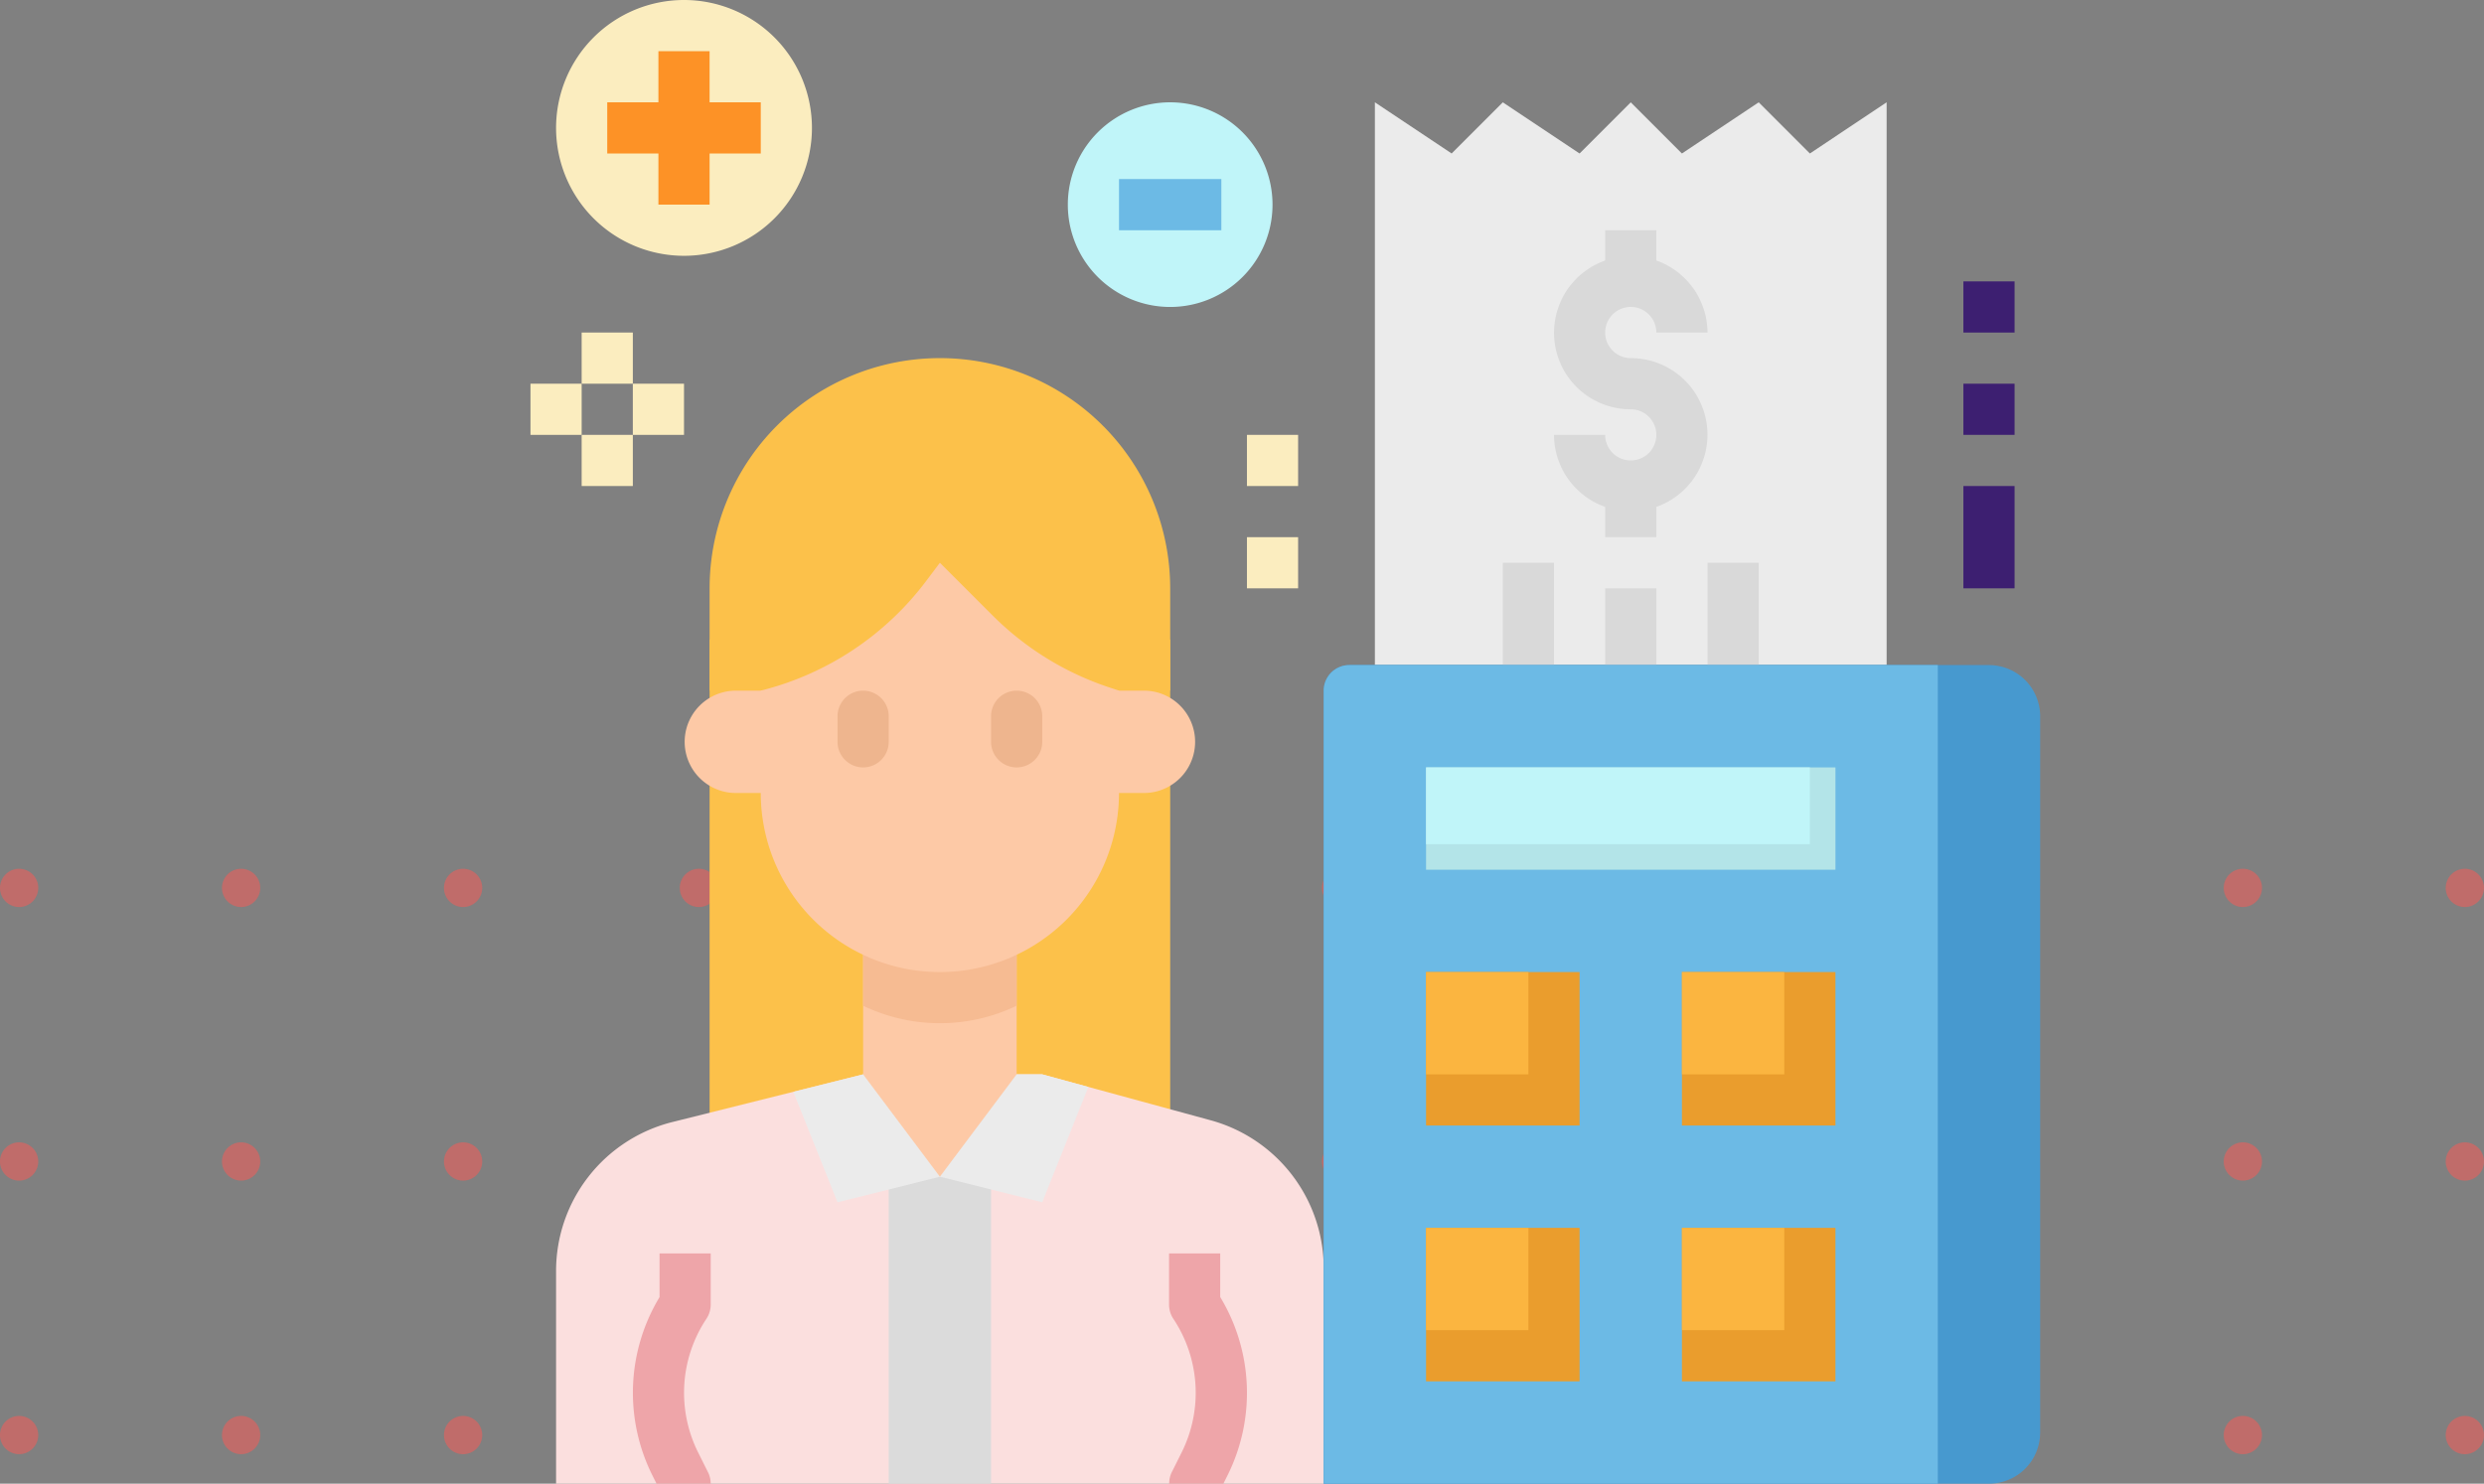 <svg xmlns="http://www.w3.org/2000/svg" xmlns:xlink="http://www.w3.org/1999/xlink" width="295" height="176.251" viewBox="0 0 295 176.251">
  <rect x="0" y="0" width="295" height="176.251" fill="#808080" stroke="none"/>
  <defs>
    <clipPath id="clip-path">
      <rect id="Rectángulo_7433" data-name="Rectángulo 7433" width="69.543" height="57.271" fill="#e85f5b"/>
    </clipPath>
  </defs>
  <g id="Grupo_86921" data-name="Grupo 86921" transform="translate(-180 -2084.75)">
    <g id="Grupo_86920" data-name="Grupo 86920" transform="translate(724 902.259) rotate(90)" opacity="0.61">
      <g id="Grupo_86889" data-name="Grupo 86889" transform="translate(1285.698 406)">
        <g id="Grupo_86895" data-name="Grupo 86895">
          <g id="Grupo_86894" data-name="Grupo 86894" clip-path="url(#clip-path)">
            <path id="Trazado_152651" data-name="Trazado 152651" d="M4.545,2.272A2.273,2.273,0,1,1,2.272,0,2.273,2.273,0,0,1,4.545,2.272M34.772,0a2.273,2.273,0,1,0,2.273,2.273A2.273,2.273,0,0,0,34.772,0m32.5,0a2.273,2.273,0,1,0,2.272,2.273A2.273,2.273,0,0,0,67.271,0m-65,26.363a2.273,2.273,0,1,0,2.273,2.273,2.273,2.273,0,0,0-2.273-2.273m32.5,0a2.273,2.273,0,1,0,2.273,2.273,2.273,2.273,0,0,0-2.273-2.273m32.5,0a2.273,2.273,0,1,0,2.272,2.273,2.273,2.273,0,0,0-2.272-2.273m-65,26.363A2.273,2.273,0,1,0,4.545,55a2.273,2.273,0,0,0-2.273-2.272m32.5,0A2.273,2.273,0,1,0,37.045,55a2.273,2.273,0,0,0-2.273-2.272m32.5,0A2.273,2.273,0,1,0,69.543,55a2.273,2.273,0,0,0-2.272-2.272" transform="translate(0 0.001)" fill="#e85f5b"/>
          </g>
        </g>
        <g id="Grupo_86896" data-name="Grupo 86896" transform="translate(0 80.729)">
          <g id="Grupo_86894-2" data-name="Grupo 86894" clip-path="url(#clip-path)">
            <path id="Trazado_152651-2" data-name="Trazado 152651" d="M4.545,2.272A2.273,2.273,0,1,1,2.272,0,2.273,2.273,0,0,1,4.545,2.272M34.772,0a2.273,2.273,0,1,0,2.273,2.273A2.273,2.273,0,0,0,34.772,0m32.5,0a2.273,2.273,0,1,0,2.272,2.273A2.273,2.273,0,0,0,67.271,0m-65,26.363a2.273,2.273,0,1,0,2.273,2.273,2.273,2.273,0,0,0-2.273-2.273m32.5,0a2.273,2.273,0,1,0,2.273,2.273,2.273,2.273,0,0,0-2.273-2.273m32.5,0a2.273,2.273,0,1,0,2.272,2.273,2.273,2.273,0,0,0-2.272-2.273m-65,26.363A2.273,2.273,0,1,0,4.545,55a2.273,2.273,0,0,0-2.273-2.272m32.5,0A2.273,2.273,0,1,0,37.045,55a2.273,2.273,0,0,0-2.273-2.272m32.5,0A2.273,2.273,0,1,0,69.543,55a2.273,2.273,0,0,0-2.272-2.272" transform="translate(0 0.001)" fill="#e85f5b"/>
          </g>
        </g>
      </g>
    </g>
    <g id="Grupo_86922" data-name="Grupo 86922" transform="translate(881 902.259) rotate(90)" opacity="0.61">
      <g id="Grupo_86889-2" data-name="Grupo 86889" transform="translate(1285.698 406)">
        <g id="Grupo_86895-2" data-name="Grupo 86895">
          <g id="Grupo_86894-3" data-name="Grupo 86894" clip-path="url(#clip-path)">
            <path id="Trazado_152651-3" data-name="Trazado 152651" d="M4.545,2.272A2.273,2.273,0,1,1,2.272,0,2.273,2.273,0,0,1,4.545,2.272M34.772,0a2.273,2.273,0,1,0,2.273,2.273A2.273,2.273,0,0,0,34.772,0m32.5,0a2.273,2.273,0,1,0,2.272,2.273A2.273,2.273,0,0,0,67.271,0m-65,26.363a2.273,2.273,0,1,0,2.273,2.273,2.273,2.273,0,0,0-2.273-2.273m32.5,0a2.273,2.273,0,1,0,2.273,2.273,2.273,2.273,0,0,0-2.273-2.273m32.5,0a2.273,2.273,0,1,0,2.272,2.273,2.273,2.273,0,0,0-2.272-2.273m-65,26.363A2.273,2.273,0,1,0,4.545,55a2.273,2.273,0,0,0-2.273-2.272m32.5,0A2.273,2.273,0,1,0,37.045,55a2.273,2.273,0,0,0-2.273-2.272m32.5,0A2.273,2.273,0,1,0,69.543,55a2.273,2.273,0,0,0-2.272-2.272" transform="translate(0 0.001)" fill="#e85f5b"/>
          </g>
        </g>
        <g id="Grupo_86896-2" data-name="Grupo 86896" transform="translate(0 80.729)">
          <g id="Grupo_86894-4" data-name="Grupo 86894" clip-path="url(#clip-path)">
            <path id="Trazado_152651-4" data-name="Trazado 152651" d="M4.545,2.272A2.273,2.273,0,1,1,2.272,0,2.273,2.273,0,0,1,4.545,2.272M34.772,0a2.273,2.273,0,1,0,2.273,2.273A2.273,2.273,0,0,0,34.772,0m32.5,0a2.273,2.273,0,1,0,2.272,2.273A2.273,2.273,0,0,0,67.271,0m-65,26.363a2.273,2.273,0,1,0,2.273,2.273,2.273,2.273,0,0,0-2.273-2.273m32.5,0a2.273,2.273,0,1,0,2.273,2.273,2.273,2.273,0,0,0-2.273-2.273m32.5,0a2.273,2.273,0,1,0,2.272,2.273,2.273,2.273,0,0,0-2.272-2.273m-65,26.363A2.273,2.273,0,1,0,4.545,55a2.273,2.273,0,0,0-2.273-2.272m32.5,0A2.273,2.273,0,1,0,37.045,55a2.273,2.273,0,0,0-2.273-2.272m32.5,0A2.273,2.273,0,1,0,69.543,55a2.273,2.273,0,0,0-2.272-2.272" transform="translate(0 0.001)" fill="#e85f5b"/>
          </g>
        </g>
      </g>
    </g>
    <g id="contador" transform="translate(243 2084.25)">
      <path id="Trazado_152728" data-name="Trazado 152728" d="M324.776,99.354H264V32.5l9.116,6.078,6.078-6.078,9.116,6.078,6.078-6.078,6.078,6.078,9.116-6.078,6.078,6.078,9.116-6.078Zm0,0" transform="translate(-163.719 -19.845)" fill="#ebebeb"/>
      <path id="Trazado_152729" data-name="Trazado 152729" d="M329.116,87.694a3.039,3.039,0,1,1,3.039-3.039h6.078a9.118,9.118,0,0,0-6.078-8.557V72.5h-6.078v3.6a9.095,9.095,0,0,0,3.039,17.673,3.039,3.039,0,1,1-3.039,3.039H320a9.117,9.117,0,0,0,6.078,8.557v3.6h6.078v-3.6a9.095,9.095,0,0,0-3.039-17.673Zm0,0" transform="translate(-198.448 -44.651)" fill="#d9d9d9"/>
      <path id="Trazado_152730" data-name="Trazado 152730" d="M336,184.5h6.078v9.116H336Zm0,0" transform="translate(-208.37 -114.107)" fill="#d9d9d9"/>
      <path id="Trazado_152731" data-name="Trazado 152731" d="M368,176.5h6.078v12.155H368Zm0,0" transform="translate(-228.215 -109.146)" fill="#d9d9d9"/>
      <path id="Trazado_152732" data-name="Trazado 152732" d="M304,176.5h6.078v12.155H304Zm0,0" transform="translate(-188.525 -109.146)" fill="#d9d9d9"/>
      <path id="Trazado_152733" data-name="Trazado 152733" d="M192.31,44.655A12.155,12.155,0,1,1,180.155,32.5,12.156,12.156,0,0,1,192.31,44.655Zm0,0" transform="translate(-104.185 -19.845)" fill="#c0f5f9"/>
      <path id="Trazado_152734" data-name="Trazado 152734" d="M38.388,15.694A15.194,15.194,0,1,1,23.194.5,15.195,15.195,0,0,1,38.388,15.694Zm0,0" transform="translate(-4.961 0)" fill="#fbedbf"/>
      <path id="Trazado_152735" data-name="Trazado 152735" d="M56,200.5h54.7v57.737H56Zm0,0" transform="translate(-34.728 -124.03)" fill="#fcc14a"/>
      <path id="Trazado_152736" data-name="Trazado 152736" d="M99.164,385.121H8V359.853a18.235,18.235,0,0,1,13.811-17.69L44.466,336.5H65.737l19.993,5.451a18.234,18.234,0,0,1,13.434,17.592Zm0,0" transform="translate(-4.961 -208.37)" fill="#fbdfde"/>
      <path id="Trazado_152737" data-name="Trazado 152737" d="M40.943,418.492l-1.177-2.356a15.87,15.87,0,0,1,.988-15.871,3.047,3.047,0,0,0,.51-1.687V392.5H35.187v5.193a21.973,21.973,0,0,0-.856,21.159l.5,1h6.431a3.08,3.08,0,0,0-.316-1.358Zm0,0" transform="translate(-19.86 -243.099)" fill="#eea5a9"/>
      <path id="Trazado_152738" data-name="Trazado 152738" d="M205.726,397.693V392.5h-6.078v6.078a3.047,3.047,0,0,0,.51,1.687,15.87,15.87,0,0,1,.988,15.871l-1.177,2.356a3,3,0,0,0-.3,1.358H206.1l.5-1a21.974,21.974,0,0,0-.869-21.159Zm0,0" transform="translate(-123.812 -243.098)" fill="#eea5a9"/>
      <path id="Trazado_152739" data-name="Trazado 152739" d="M104,296.5h18.233v27.349H104Zm0,0" transform="translate(-64.496 -183.564)" fill="#fdc9a6"/>
      <path id="Trazado_152740" data-name="Trazado 152740" d="M104,303.54a21.06,21.06,0,0,0,18.233,0V296.5H104Zm0,0" transform="translate(-64.496 -183.564)" fill="#f6bb92"/>
      <path id="Trazado_152741" data-name="Trazado 152741" d="M93.272,220.16A21.271,21.271,0,0,1,72,198.888V168.5h42.543v30.388A21.271,21.271,0,0,1,93.272,220.16Zm0,0" transform="translate(-44.651 -104.185)" fill="#fdc9a6"/>
      <path id="Trazado_152742" data-name="Trazado 152742" d="M83.349,136.81l6.263,6.263a35.279,35.279,0,0,0,13.8,8.527l1.212.4H110.7V139.849a27.349,27.349,0,1,0-54.7,0V152h6.078a35.293,35.293,0,0,0,19.674-13.066Zm0,0" transform="translate(-34.728 -69.457)" fill="#fcc14a"/>
      <path id="Trazado_152743" data-name="Trazado 152743" d="M60.155,228.655H54.078a6.078,6.078,0,0,1,0-12.155h6.078Zm0,0" transform="translate(-29.767 -133.952)" fill="#fdc9a6"/>
      <path id="Trazado_152744" data-name="Trazado 152744" d="M176,228.655h6.078a6.078,6.078,0,0,0,0-12.155H176Zm0,0" transform="translate(-109.146 -133.952)" fill="#fdc9a6"/>
      <path id="Trazado_152746" data-name="Trazado 152746" d="M99.039,225.616A3.039,3.039,0,0,1,96,222.578v-3.039a3.039,3.039,0,0,1,6.078,0v3.039A3.039,3.039,0,0,1,99.039,225.616Zm0,0" transform="translate(-59.534 -133.952)" fill="#eeb58e"/>
      <path id="Trazado_152747" data-name="Trazado 152747" d="M147.039,225.616A3.039,3.039,0,0,1,144,222.578v-3.039a3.039,3.039,0,1,1,6.078,0v3.039A3.039,3.039,0,0,1,147.039,225.616Zm0,0" transform="translate(-89.301 -133.952)" fill="#eeb58e"/>
      <path id="Trazado_152748" data-name="Trazado 152748" d="M251.039,208.5h75.97a6.078,6.078,0,0,1,6.078,6.078v85.087a6.078,6.078,0,0,1-6.078,6.078H248v-94.2A3.039,3.039,0,0,1,251.039,208.5Zm0,0" transform="translate(-153.797 -128.991)" fill="#4799cf"/>
      <path id="Trazado_152749" data-name="Trazado 152749" d="M251.039,208.5h69.893v97.242H248v-94.2A3.039,3.039,0,0,1,251.039,208.5Zm0,0" transform="translate(-153.797 -128.991)" fill="#6cbae5"/>
      <path id="Trazado_152750" data-name="Trazado 152750" d="M280,240.5h48.621v12.155H280Zm0,0" transform="translate(-173.642 -148.836)" fill="#b3e4e8"/>
      <path id="Trazado_152751" data-name="Trazado 152751" d="M280,240.5h45.582v9.116H280Zm0,0" transform="translate(-173.642 -148.836)" fill="#c0f5f9"/>
      <path id="Trazado_152752" data-name="Trazado 152752" d="M280,304.5h18.233v18.233H280Zm0,0" transform="translate(-173.642 -188.525)" fill="#ea9d2d"/>
      <path id="Trazado_152753" data-name="Trazado 152753" d="M280,304.5h12.155v12.155H280Zm0,0" transform="translate(-173.642 -188.525)" fill="#fbb540"/>
      <path id="Trazado_152754" data-name="Trazado 152754" d="M280,384.5h18.233v18.233H280Zm0,0" transform="translate(-173.642 -238.137)" fill="#ea9d2d"/>
      <path id="Trazado_152755" data-name="Trazado 152755" d="M360,384.5h18.233v18.233H360Zm0,0" transform="translate(-223.254 -238.137)" fill="#ea9d2d"/>
      <path id="Trazado_152756" data-name="Trazado 152756" d="M360,304.5h18.233v18.233H360Zm0,0" transform="translate(-223.254 -188.525)" fill="#ea9d2d"/>
      <path id="Trazado_152757" data-name="Trazado 152757" d="M448,88.5h6.078v6.078H448Zm0,0" transform="translate(-277.827 -54.573)" fill="#3d1f71"/>
      <path id="Trazado_152758" data-name="Trazado 152758" d="M448,120.5h6.078v6.078H448Zm0,0" transform="translate(-277.827 -74.418)" fill="#3d1f71"/>
      <path id="Trazado_152759" data-name="Trazado 152759" d="M448,152.5h6.078v12.155H448Zm0,0" transform="translate(-277.827 -94.263)" fill="#3d1f71"/>
      <path id="Trazado_152760" data-name="Trazado 152760" d="M184,56.5h12.155v6.078H184Zm0,0" transform="translate(-114.107 -34.728)" fill="#6cbae5"/>
      <path id="Trazado_152761" data-name="Trazado 152761" d="M42.233,22.578H36.155V16.5H30.078v6.078H24v6.078h6.078v6.078h6.078V28.655h6.078Zm0,0" transform="translate(-14.884 -9.922)" fill="#fd9226"/>
      <g id="Grupo_86919" data-name="Grupo 86919" transform="translate(0 40.004)">
        <path id="Trazado_152762" data-name="Trazado 152762" d="M16,104.5h6.078v6.078H16Zm0,0" transform="translate(-9.922 -104.5)" fill="#fbedbf"/>
        <path id="Trazado_152763" data-name="Trazado 152763" d="M16,136.5h6.078v6.078H16Zm0,0" transform="translate(-9.922 -124.345)" fill="#fbedbf"/>
        <path id="Trazado_152764" data-name="Trazado 152764" d="M32,120.5h6.078v6.078H32Zm0,0" transform="translate(-19.845 -114.422)" fill="#fbedbf"/>
        <path id="Trazado_152765" data-name="Trazado 152765" d="M0,120.5H6.078v6.078H0Zm0,0" transform="translate(0 -114.422)" fill="#fbedbf"/>
        <path id="Trazado_152766" data-name="Trazado 152766" d="M224,136.5h6.078v6.078H224Zm0,0" transform="translate(-138.913 -124.345)" fill="#fbedbf"/>
        <path id="Trazado_152767" data-name="Trazado 152767" d="M224,168.5h6.078v6.078H224Zm0,0" transform="translate(-138.913 -144.19)" fill="#fbedbf"/>
      </g>
      <path id="Trazado_152768" data-name="Trazado 152768" d="M112,368.5h12.155v36.466H112Zm0,0" transform="translate(-69.457 -228.215)" fill="#dbdbdb"/>
      <path id="Trazado_152769" data-name="Trazado 152769" d="M87.432,351.694l12.155-3.039L90.471,336.5l-8.287,2.073Zm0,0" transform="translate(-50.966 -208.37)" fill="#ebebeb"/>
      <path id="Trazado_152770" data-name="Trazado 152770" d="M140.155,351.694l5.48-13.7-5.48-1.5h-3.039L128,348.655Zm0,0" transform="translate(-79.379 -208.37)" fill="#ebebeb"/>
      <path id="Trazado_152771" data-name="Trazado 152771" d="M360,304.5h12.155v12.155H360Zm0,0" transform="translate(-223.254 -188.525)" fill="#fbb540"/>
      <path id="Trazado_152772" data-name="Trazado 152772" d="M280,384.5h12.155v12.155H280Zm0,0" transform="translate(-173.642 -238.137)" fill="#fbb540"/>
      <path id="Trazado_152773" data-name="Trazado 152773" d="M360,384.5h12.155v12.155H360Zm0,0" transform="translate(-223.254 -238.137)" fill="#fbb540"/>
    </g>
    <rect id="Rectángulo_7448" data-name="Rectángulo 7448" width="295" height="176" transform="translate(180 2085)" fill="none"/>
  </g>
</svg>
